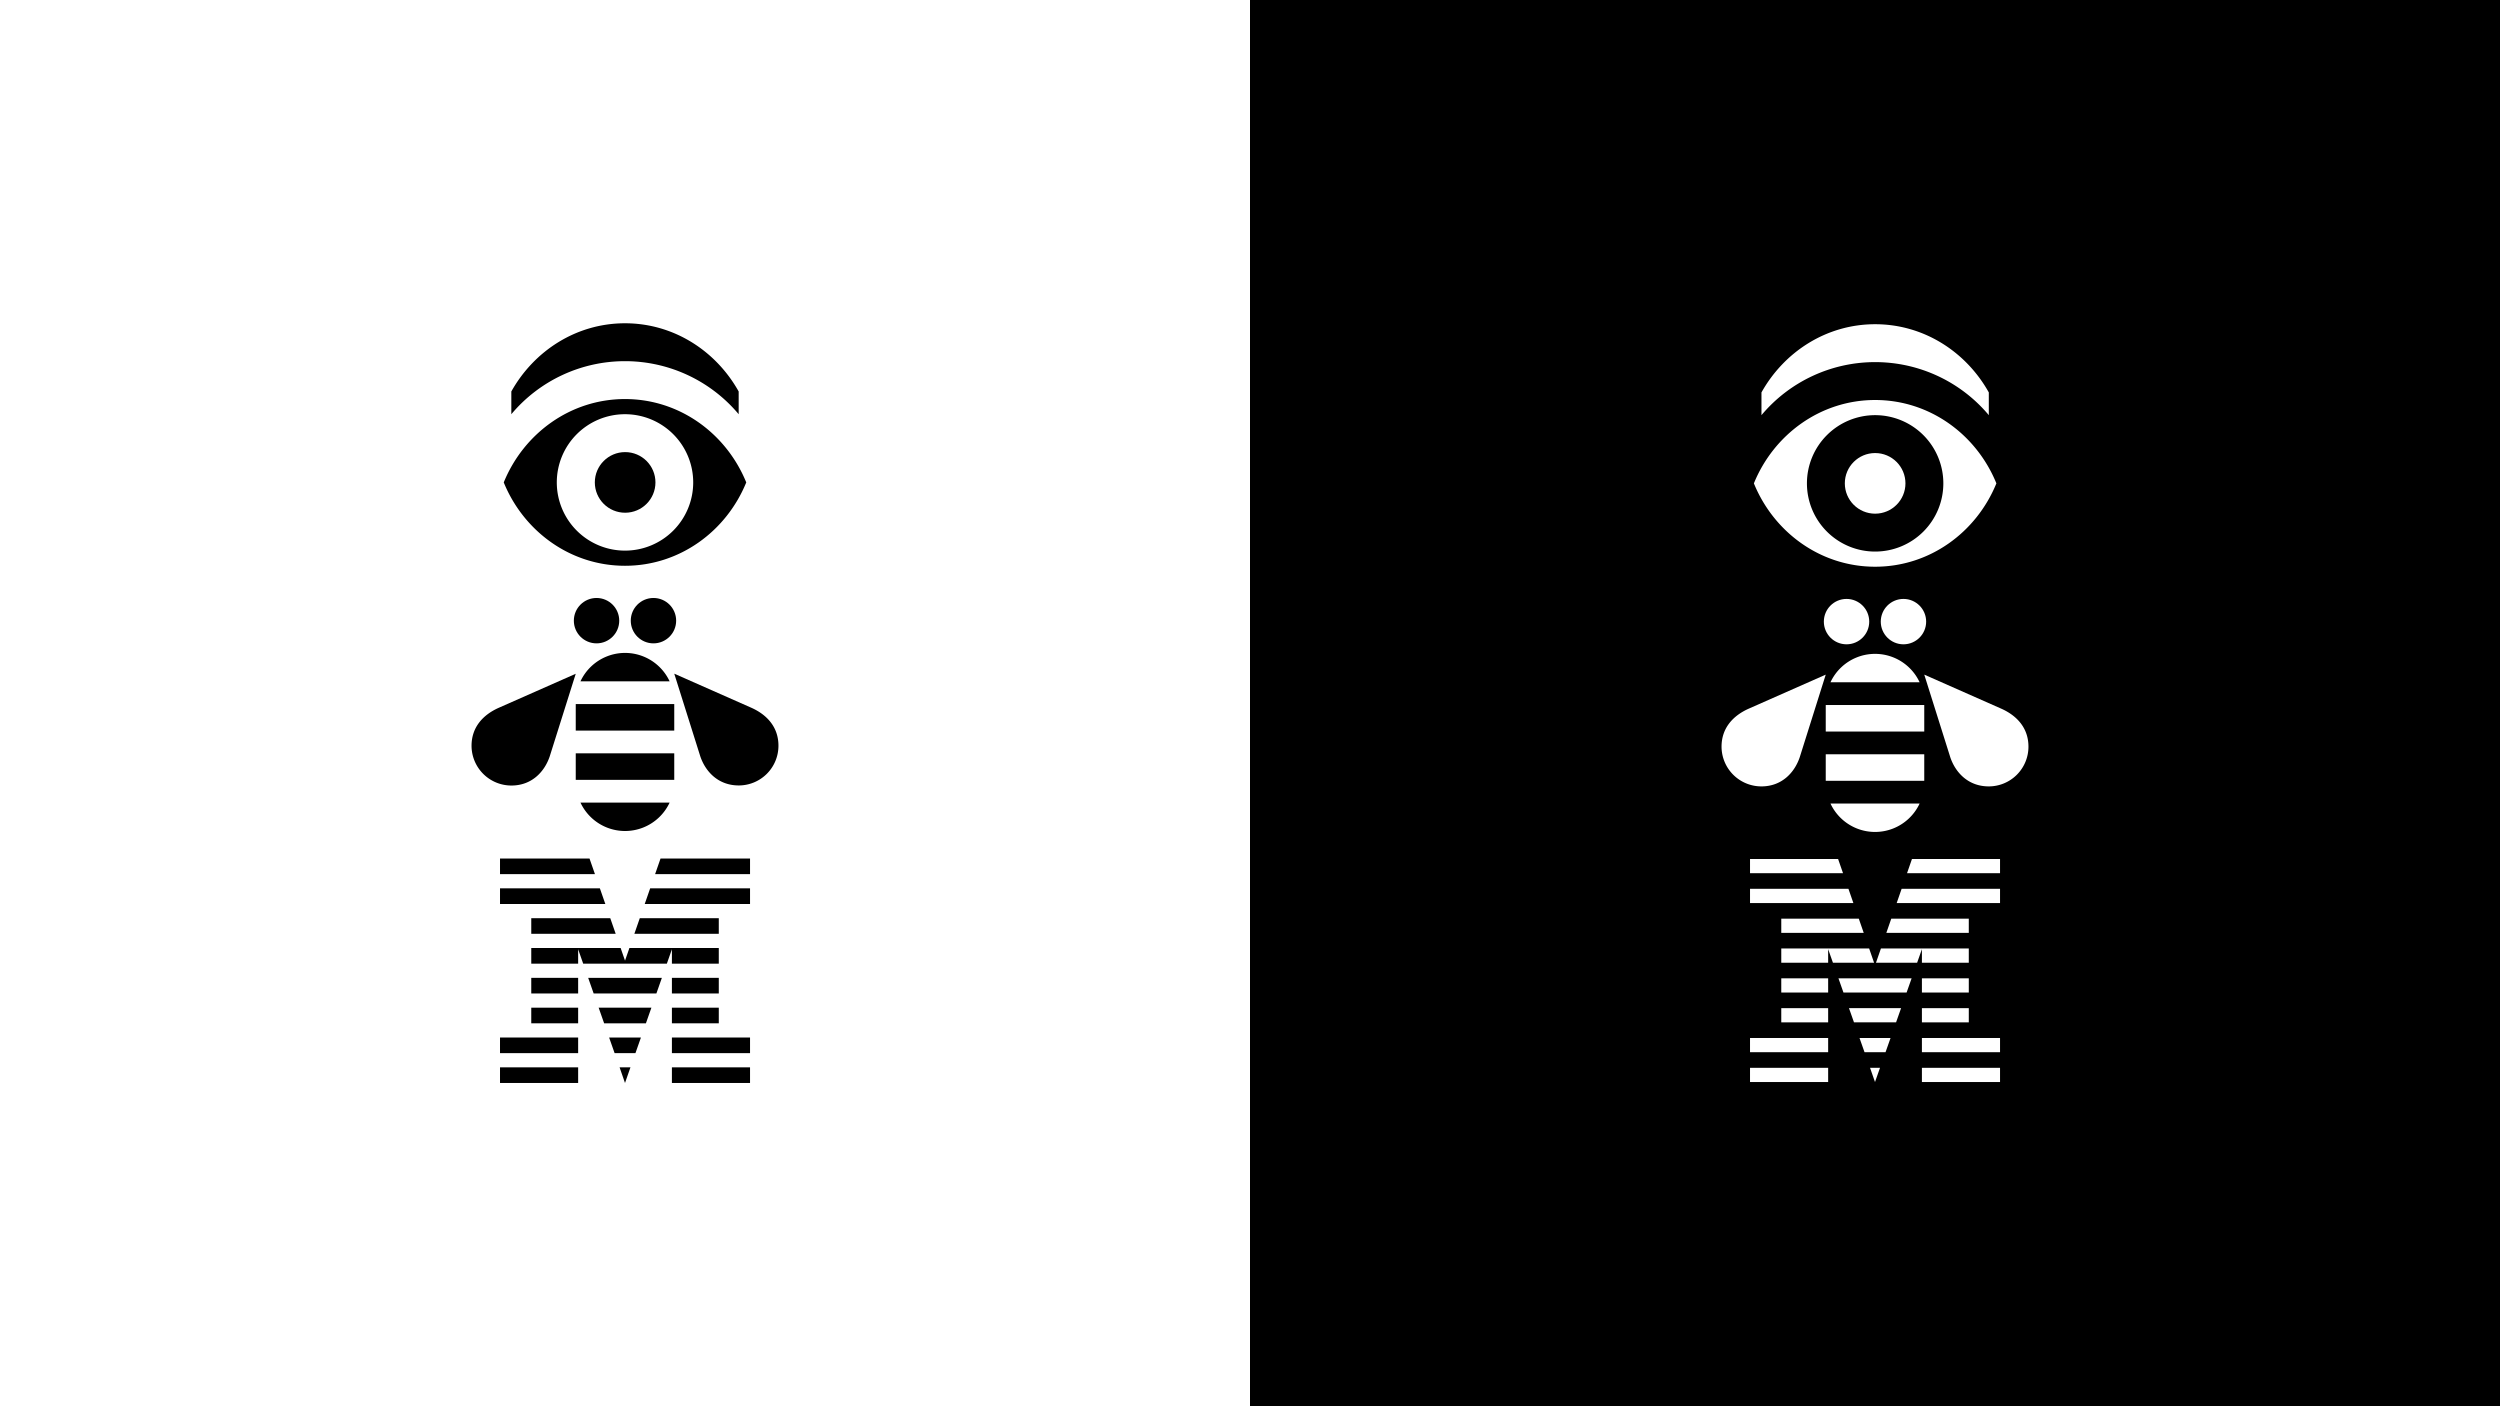 <svg xmlns="http://www.w3.org/2000/svg" width="1856" height="1044" viewBox="0 0 1856 1044"><rect x="0" y="0" width="1856" height="1044" fill="#808080" stroke="none"/><defs><style>.cls-1{fill:#fff}</style></defs><g id="Layer_1" data-name="Layer 1"><rect width="928" height="1044" class="cls-1"/><rect width="928" height="1044" x="928"/></g><g id="Layer_2" data-name="Layer 2"><g><g><g><g><circle cx="464.101" cy="358.145" r="22.504"/><path d="M464,296.259c-40.472,0-75.195,25.52-90.015,61.885C388.805,394.51,423.528,420.03,464,420.03s75.195-25.52,90.015-61.885C539.195,321.78,504.472,296.259,464,296.259Zm0,112.519a50.633,50.633,0,1,1,50.633-50.633A50.633,50.633,0,0,1,464,408.778Z"/></g><path d="M464,240c-36.008,0-67.45,20.353-84.389,50.633v16.878a110.108,110.108,0,0,1,168.778,0V290.633C531.451,260.353,500.008,240,464,240Z"/></g><g><polygon points="464 804 468.051 792.399 459.986 792.399 464 804"/><polygon points="456.283 781.852 471.753 781.852 475.826 770.251 452.21 770.251 456.283 781.852"/><polygon points="448.508 759.704 479.529 759.704 483.602 748.103 444.435 748.103 448.508 759.704"/><polygon points="440.733 737.557 487.304 737.557 491.377 725.955 436.66 725.955 440.733 737.557"/><polygon points="394.411 693.261 457.09 693.261 453.055 681.66 394.411 681.66 394.411 693.261"/><polygon points="478.648 671.113 556.828 671.113 556.828 659.512 482.683 659.512 478.648 671.113"/><polygon points="490.384 637.364 486.351 648.966 556.828 648.966 556.828 637.364 490.384 637.364"/><rect width="58.006" height="11.601" x="371.208" y="792.399"/><rect width="58.006" height="11.601" x="371.208" y="770.251"/><rect width="34.804" height="11.601" x="394.411" y="748.103"/><rect width="34.804" height="11.601" x="394.411" y="725.955"/><polygon points="533.626 681.66 474.981 681.66 470.947 693.261 533.626 693.261 533.626 681.66"/><polygon points="498.822 715.409 533.626 715.409 533.626 703.808 498.822 703.808 498.822 703.808 467.279 703.808 464.018 713.185 460.757 703.808 429.215 703.808 394.411 703.808 394.411 715.409 429.215 715.409 429.215 704.748 432.957 715.409 495.079 715.409 498.822 704.749 498.822 715.409"/><rect width="34.804" height="11.601" x="498.822" y="725.955"/><rect width="34.804" height="11.601" x="498.822" y="748.103"/><rect width="58.006" height="11.601" x="498.822" y="770.251"/><rect width="58.006" height="11.601" x="498.822" y="792.399"/><polygon points="449.388 671.113 445.354 659.512 371.208 659.512 371.209 671.113 449.388 671.113"/><polygon points="441.686 648.966 437.652 637.364 371.208 637.364 371.209 648.966 441.686 648.966"/></g></g><g><g><g><circle cx="442.872" cy="460.786" r="16.847"/><circle cx="485.128" cy="460.786" r="16.847"/></g><g><path d="M370.143,525.524,427.431,500.2l-19.317,61.336c-3.665,10.927-12.903,21.646-28.504,21.646a29.594,29.594,0,0,1-29.536-29.496C350.075,539.928,358.534,530.731,370.143,525.524Z"/><path d="M557.857,525.461l-57.289-25.324,19.317,61.336c3.665,10.927,12.951,21.644,28.602,21.644.011,0,.021.002.031.002a29.483,29.483,0,0,0,29.407-29.496C577.925,539.865,569.466,530.668,557.857,525.461Z"/></g></g><g><path d="M497.13,505.825a36.501,36.501,0,0,0-66.183,0Z"/><rect width="73.135" height="19.691" x="427.431" y="522.703"/><rect width="73.135" height="19.691" x="427.431" y="559.271"/><path d="M430.947,595.84A36.5,36.5,0,0,0,497.13,595.84Z"/></g></g></g><g><g><g><circle cx="1392.101" cy="358.848" r="22.504" class="cls-1"/><path d="M1392.101,296.963c-40.472,0-75.195,25.52-90.015,61.885,14.82,36.365,49.543,61.885,90.015,61.885s75.195-25.52,90.015-61.885C1467.296,322.483,1432.574,296.963,1392.101,296.963Zm0,112.519a50.633,50.633,0,1,1,50.633-50.633A50.633,50.633,0,0,1,1392.101,409.481Z" class="cls-1"/></g><path d="M1392.101,240.703c-36.008,0-67.45,20.353-84.389,50.633v16.878a110.107,110.107,0,0,1,168.778,0V291.337C1459.552,261.056,1428.109,240.703,1392.101,240.703Z" class="cls-1"/></g><g><g><g><circle cx="1370.871" cy="461.49" r="16.847" class="cls-1"/><circle cx="1413.129" cy="461.49" r="16.847" class="cls-1"/></g><g><path d="M1298.143,526.164l57.289-25.324-19.317,61.337c-3.665,10.927-12.903,21.646-28.504,21.646a29.594,29.594,0,0,1-29.536-29.496C1278.075,540.568,1286.534,531.371,1298.143,526.164Z" class="cls-1"/><path d="M1485.857,526.164,1428.569,500.84l19.317,61.337c3.665,10.927,12.951,21.644,28.602,21.644.011,0,.02.002.031.002a29.483,29.483,0,0,0,29.407-29.496C1505.925,540.568,1497.466,531.371,1485.857,526.164Z" class="cls-1"/></g></g><g><path d="M1425.13,506.528a36.501,36.501,0,0,0-66.183,0Z" class="cls-1"/><rect width="73.135" height="19.691" x="1355.431" y="523.406" class="cls-1"/><rect width="73.135" height="19.691" x="1355.431" y="559.975" class="cls-1"/><path d="M1358.947,596.544a36.5,36.5,0,0,0,66.183,0Z" class="cls-1"/></g></g><g><rect width="58.003" height="10.546" x="1299.217" y="792.751" class="cls-1"/><rect width="58.003" height="10.546" x="1299.217" y="770.604" class="cls-1"/><rect width="34.802" height="10.546" x="1322.418" y="748.457" class="cls-1"/><rect width="34.802" height="10.546" x="1322.418" y="726.311" class="cls-1"/><rect width="58.003" height="10.546" x="1426.825" y="792.751" class="cls-1"/><rect width="58.003" height="10.546" x="1426.825" y="770.604" class="cls-1"/><rect width="34.802" height="10.546" x="1426.825" y="748.457" class="cls-1"/><rect width="34.802" height="10.546" x="1426.825" y="726.311" class="cls-1"/><polygon points="1426.825 714.71 1461.627 714.71 1461.627 704.164 1426.825 704.164 1396.393 704.164 1392.734 714.71 1423.279 714.71 1426.825 704.666 1426.825 714.71" class="cls-1"/><polygon points="1357.22 714.71 1322.418 714.71 1322.418 704.164 1357.22 704.164 1387.652 704.164 1391.311 714.71 1360.766 714.71 1357.22 704.666 1357.22 714.71" class="cls-1"/><polygon points="1461.627 682.017 1404.076 682.017 1400.417 692.563 1461.627 692.563 1461.627 682.017" class="cls-1"/><polygon points="1419.442 637.724 1415.784 648.27 1484.828 648.27 1484.828 637.724 1419.442 637.724" class="cls-1"/><polygon points="1392 803.297 1395.725 792.751 1388.319 792.751 1392 803.297" class="cls-1"/><polygon points="1384.224 781.15 1399.821 781.15 1403.545 770.604 1380.5 770.604 1384.224 781.15" class="cls-1"/><polygon points="1376.404 759.003 1407.64 759.003 1411.364 748.457 1372.681 748.457 1376.404 759.003" class="cls-1"/><polygon points="1368.585 736.857 1415.46 736.857 1419.183 726.311 1364.862 726.311 1368.585 736.857" class="cls-1"/><polygon points="1322.418 692.563 1383.627 692.563 1379.969 682.017 1322.418 682.017 1322.418 692.563" class="cls-1"/><polygon points="1408.101 670.416 1484.828 670.416 1484.828 659.87 1411.759 659.87 1408.101 670.416" class="cls-1"/><polygon points="1372.286 659.87 1299.217 659.87 1299.217 670.416 1375.944 670.416 1372.286 659.87" class="cls-1"/><polygon points="1364.603 637.724 1299.217 637.724 1299.217 648.27 1368.261 648.27 1364.603 637.724" class="cls-1"/></g></g></g></svg>